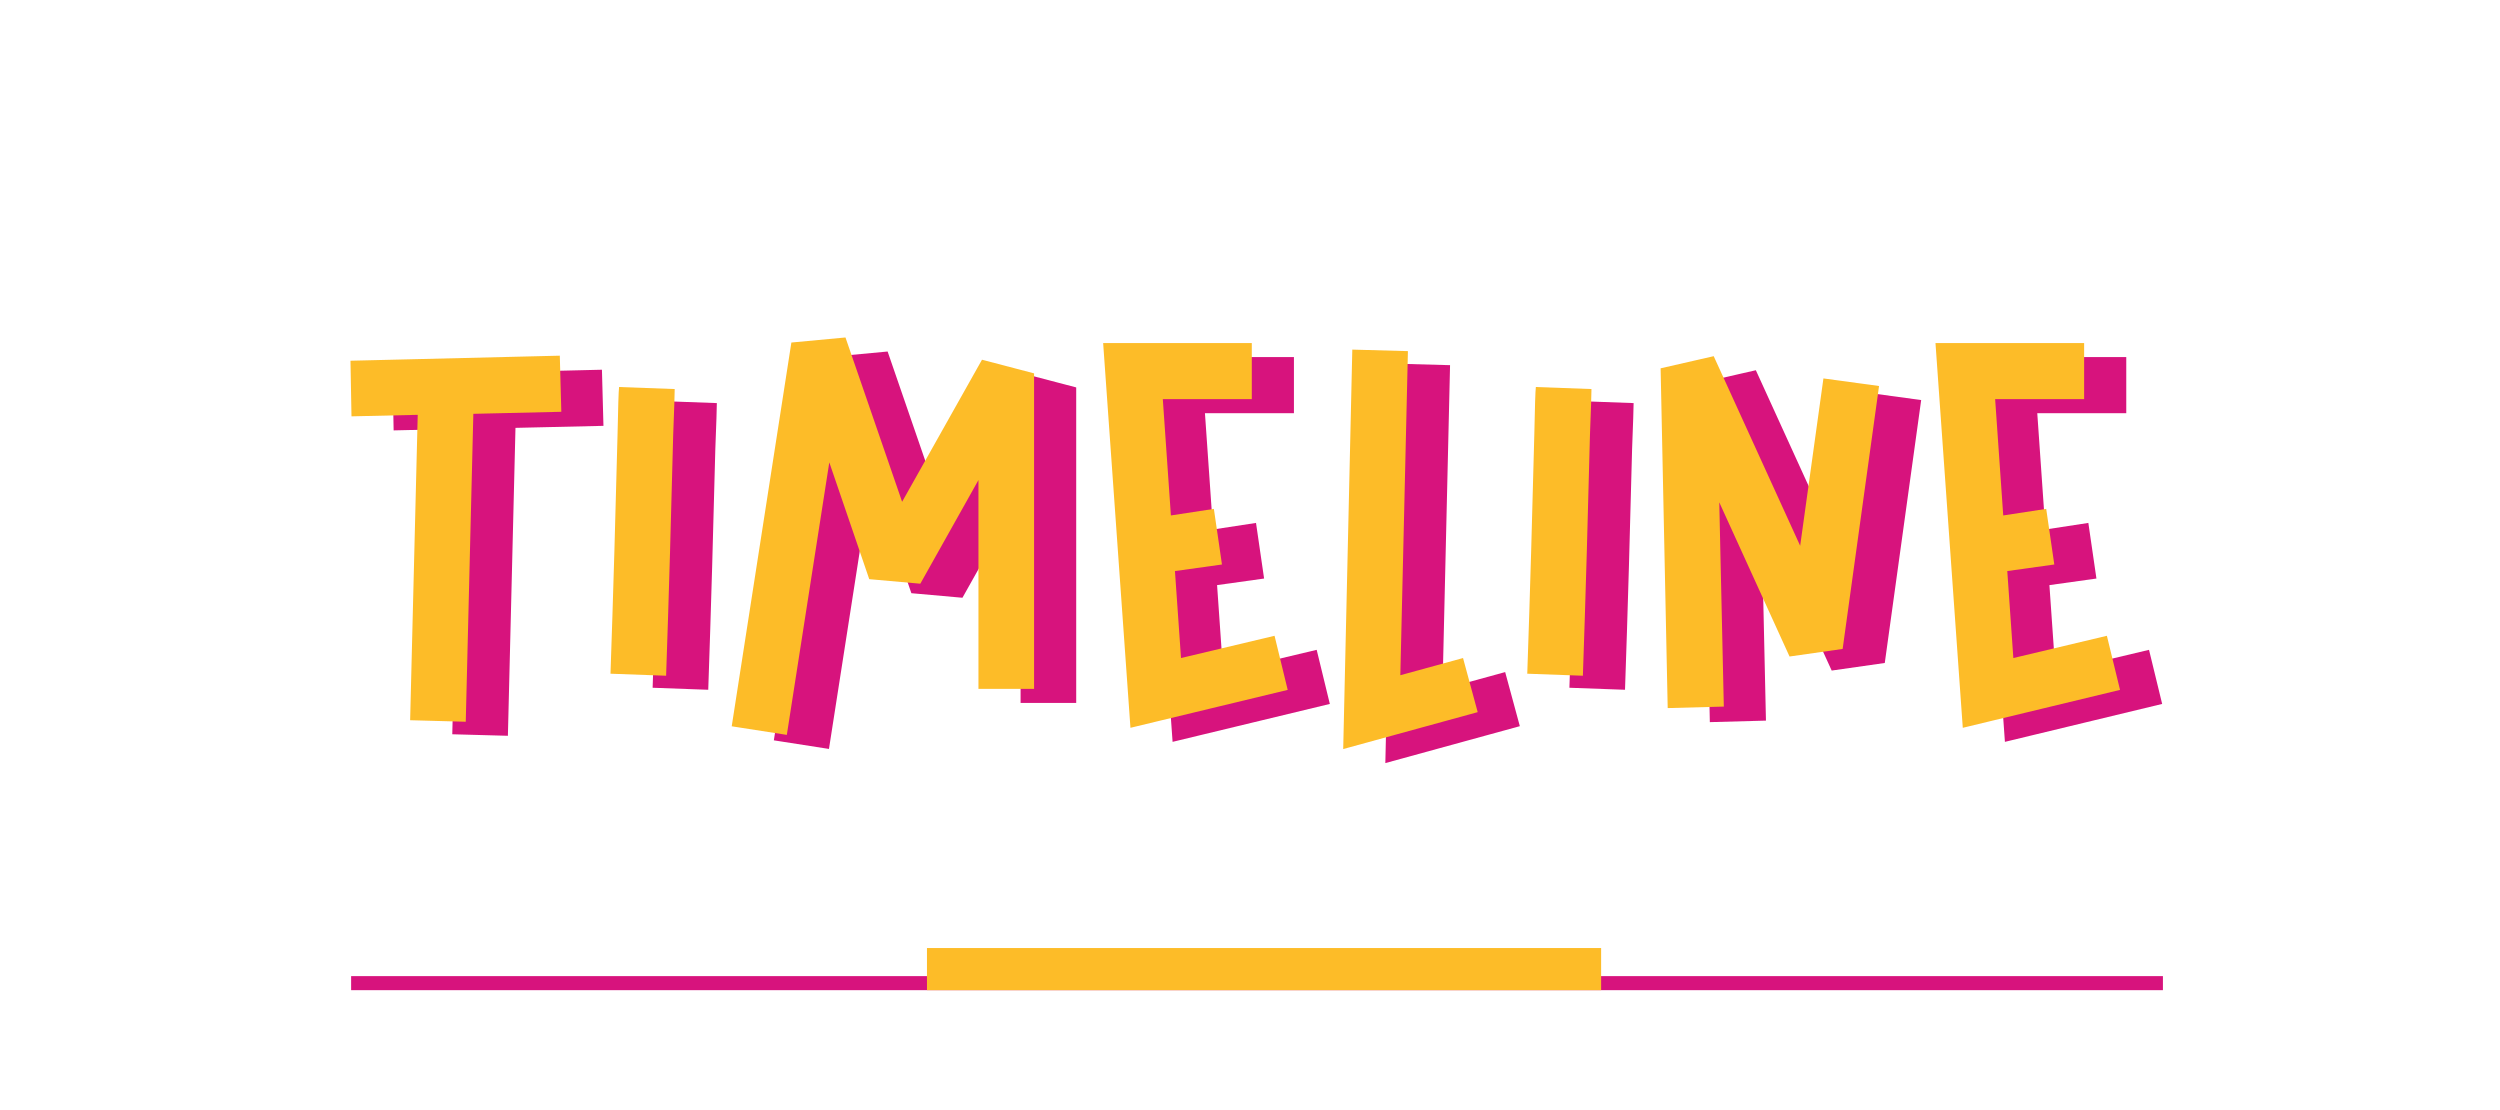 <svg width="178" height="79" viewBox="0 0 178 79" fill="none" xmlns="http://www.w3.org/2000/svg">
<g filter="url(#filter0_d_461_874)">
<path d="M42.858 18.324L27.954 18.684L28.026 22.644L32.742 22.536L32.202 44.28L36.162 44.388L36.702 22.464L42.966 22.32L42.858 18.324ZM47.079 20.556C47.043 20.844 47.007 22.032 46.971 23.868C46.863 28.368 46.647 35.892 46.467 40.968L50.427 41.112C50.607 36.036 50.823 28.476 50.931 23.976C51.003 22.212 51.039 20.952 51.039 20.7L47.079 20.556ZM72.918 18.612L67.23 28.728L63.198 17.028L59.346 17.388L55.098 44.712L59.022 45.324L62.046 25.92L64.89 34.236L68.526 34.56L72.666 27.18V42.048H76.626V19.584L72.918 18.612ZM93.748 38.268L87.088 39.852L86.656 33.66L90.004 33.192L89.428 29.232L86.368 29.7L85.792 21.42H92.128V17.424H81.544L83.488 44.82L94.684 42.12L93.748 38.268ZM107.168 39.852L102.704 41.076L103.244 18L99.284 17.892L98.636 46.332L108.212 43.704L107.168 39.852ZM112.353 20.556C112.317 20.844 112.281 22.032 112.245 23.868C112.137 28.368 111.921 35.892 111.741 40.968L115.701 41.112C115.881 36.036 116.097 28.476 116.205 23.976C116.277 22.212 116.313 20.952 116.313 20.7L112.353 20.556ZM132.828 19.944L131.172 31.86L125.016 18.36L121.236 19.224L121.74 43.416L125.736 43.308L125.412 28.764L130.416 39.744L134.196 39.204L136.788 20.484L132.828 19.944ZM153.01 38.268L146.35 39.852L145.918 33.66L149.266 33.192L148.69 29.232L145.63 29.7L145.054 21.42H151.39V17.424H140.806L142.75 44.82L153.946 42.12L153.01 38.268Z" fill="#D7137D"/>
<path d="M39.858 17.324L24.954 17.684L25.026 21.644L29.742 21.536L29.202 43.28L33.162 43.388L33.702 21.464L39.966 21.32L39.858 17.324ZM44.079 19.556C44.043 19.844 44.007 21.032 43.971 22.868C43.863 27.368 43.647 34.892 43.467 39.968L47.427 40.112C47.607 35.036 47.823 27.476 47.931 22.976C48.003 21.212 48.039 19.952 48.039 19.7L44.079 19.556ZM69.918 17.612L64.23 27.728L60.198 16.028L56.346 16.388L52.098 43.712L56.022 44.324L59.046 24.92L61.89 33.236L65.526 33.56L69.666 26.18V41.048H73.626V18.584L69.918 17.612ZM90.748 37.268L84.088 38.852L83.656 32.66L87.004 32.192L86.428 28.232L83.368 28.7L82.792 20.42H89.128V16.424H78.544L80.488 43.82L91.684 41.12L90.748 37.268ZM104.168 38.852L99.704 40.076L100.244 17L96.284 16.892L95.636 45.332L105.212 42.704L104.168 38.852ZM109.353 19.556C109.317 19.844 109.281 21.032 109.245 22.868C109.137 27.368 108.921 34.892 108.741 39.968L112.701 40.112C112.881 35.036 113.097 27.476 113.205 22.976C113.277 21.212 113.313 19.952 113.313 19.7L109.353 19.556ZM129.828 18.944L128.172 30.86L122.016 17.36L118.236 18.224L118.74 42.416L122.736 42.308L122.412 27.764L127.416 38.744L131.196 38.204L133.788 19.484L129.828 18.944ZM150.01 37.268L143.35 38.852L142.918 32.66L146.266 32.192L145.69 28.232L142.63 28.7L142.054 20.42H148.39V16.424H137.806L139.75 43.82L150.946 41.12L150.01 37.268Z" fill="#FDBC28"/>
</g>
<path d="M25 70H154" stroke="#D7137D"/>
<path d="M66 69L114 69" stroke="#FDBC28" stroke-width="3"/>
<defs>
<filter id="filter0_d_461_874" x="0.954" y="0.028" width="176.992" height="78.304" filterUnits="userSpaceOnUse" color-interpolation-filters="sRGB">
<feFlood flood-opacity="0" result="BackgroundImageFix"/>
<feColorMatrix in="SourceAlpha" type="matrix" values="0 0 0 0 0 0 0 0 0 0 0 0 0 0 0 0 0 0 127 0" result="hardAlpha"/>
<feOffset dy="8"/>
<feGaussianBlur stdDeviation="12"/>
<feComposite in2="hardAlpha" operator="out"/>
<feColorMatrix type="matrix" values="0 0 0 0 0 0 0 0 0 0 0 0 0 0 0 0 0 0 0.15 0"/>
<feBlend mode="normal" in2="BackgroundImageFix" result="effect1_dropShadow_461_874"/>
<feBlend mode="normal" in="SourceGraphic" in2="effect1_dropShadow_461_874" result="shape"/>
</filter>
</defs>
</svg>

